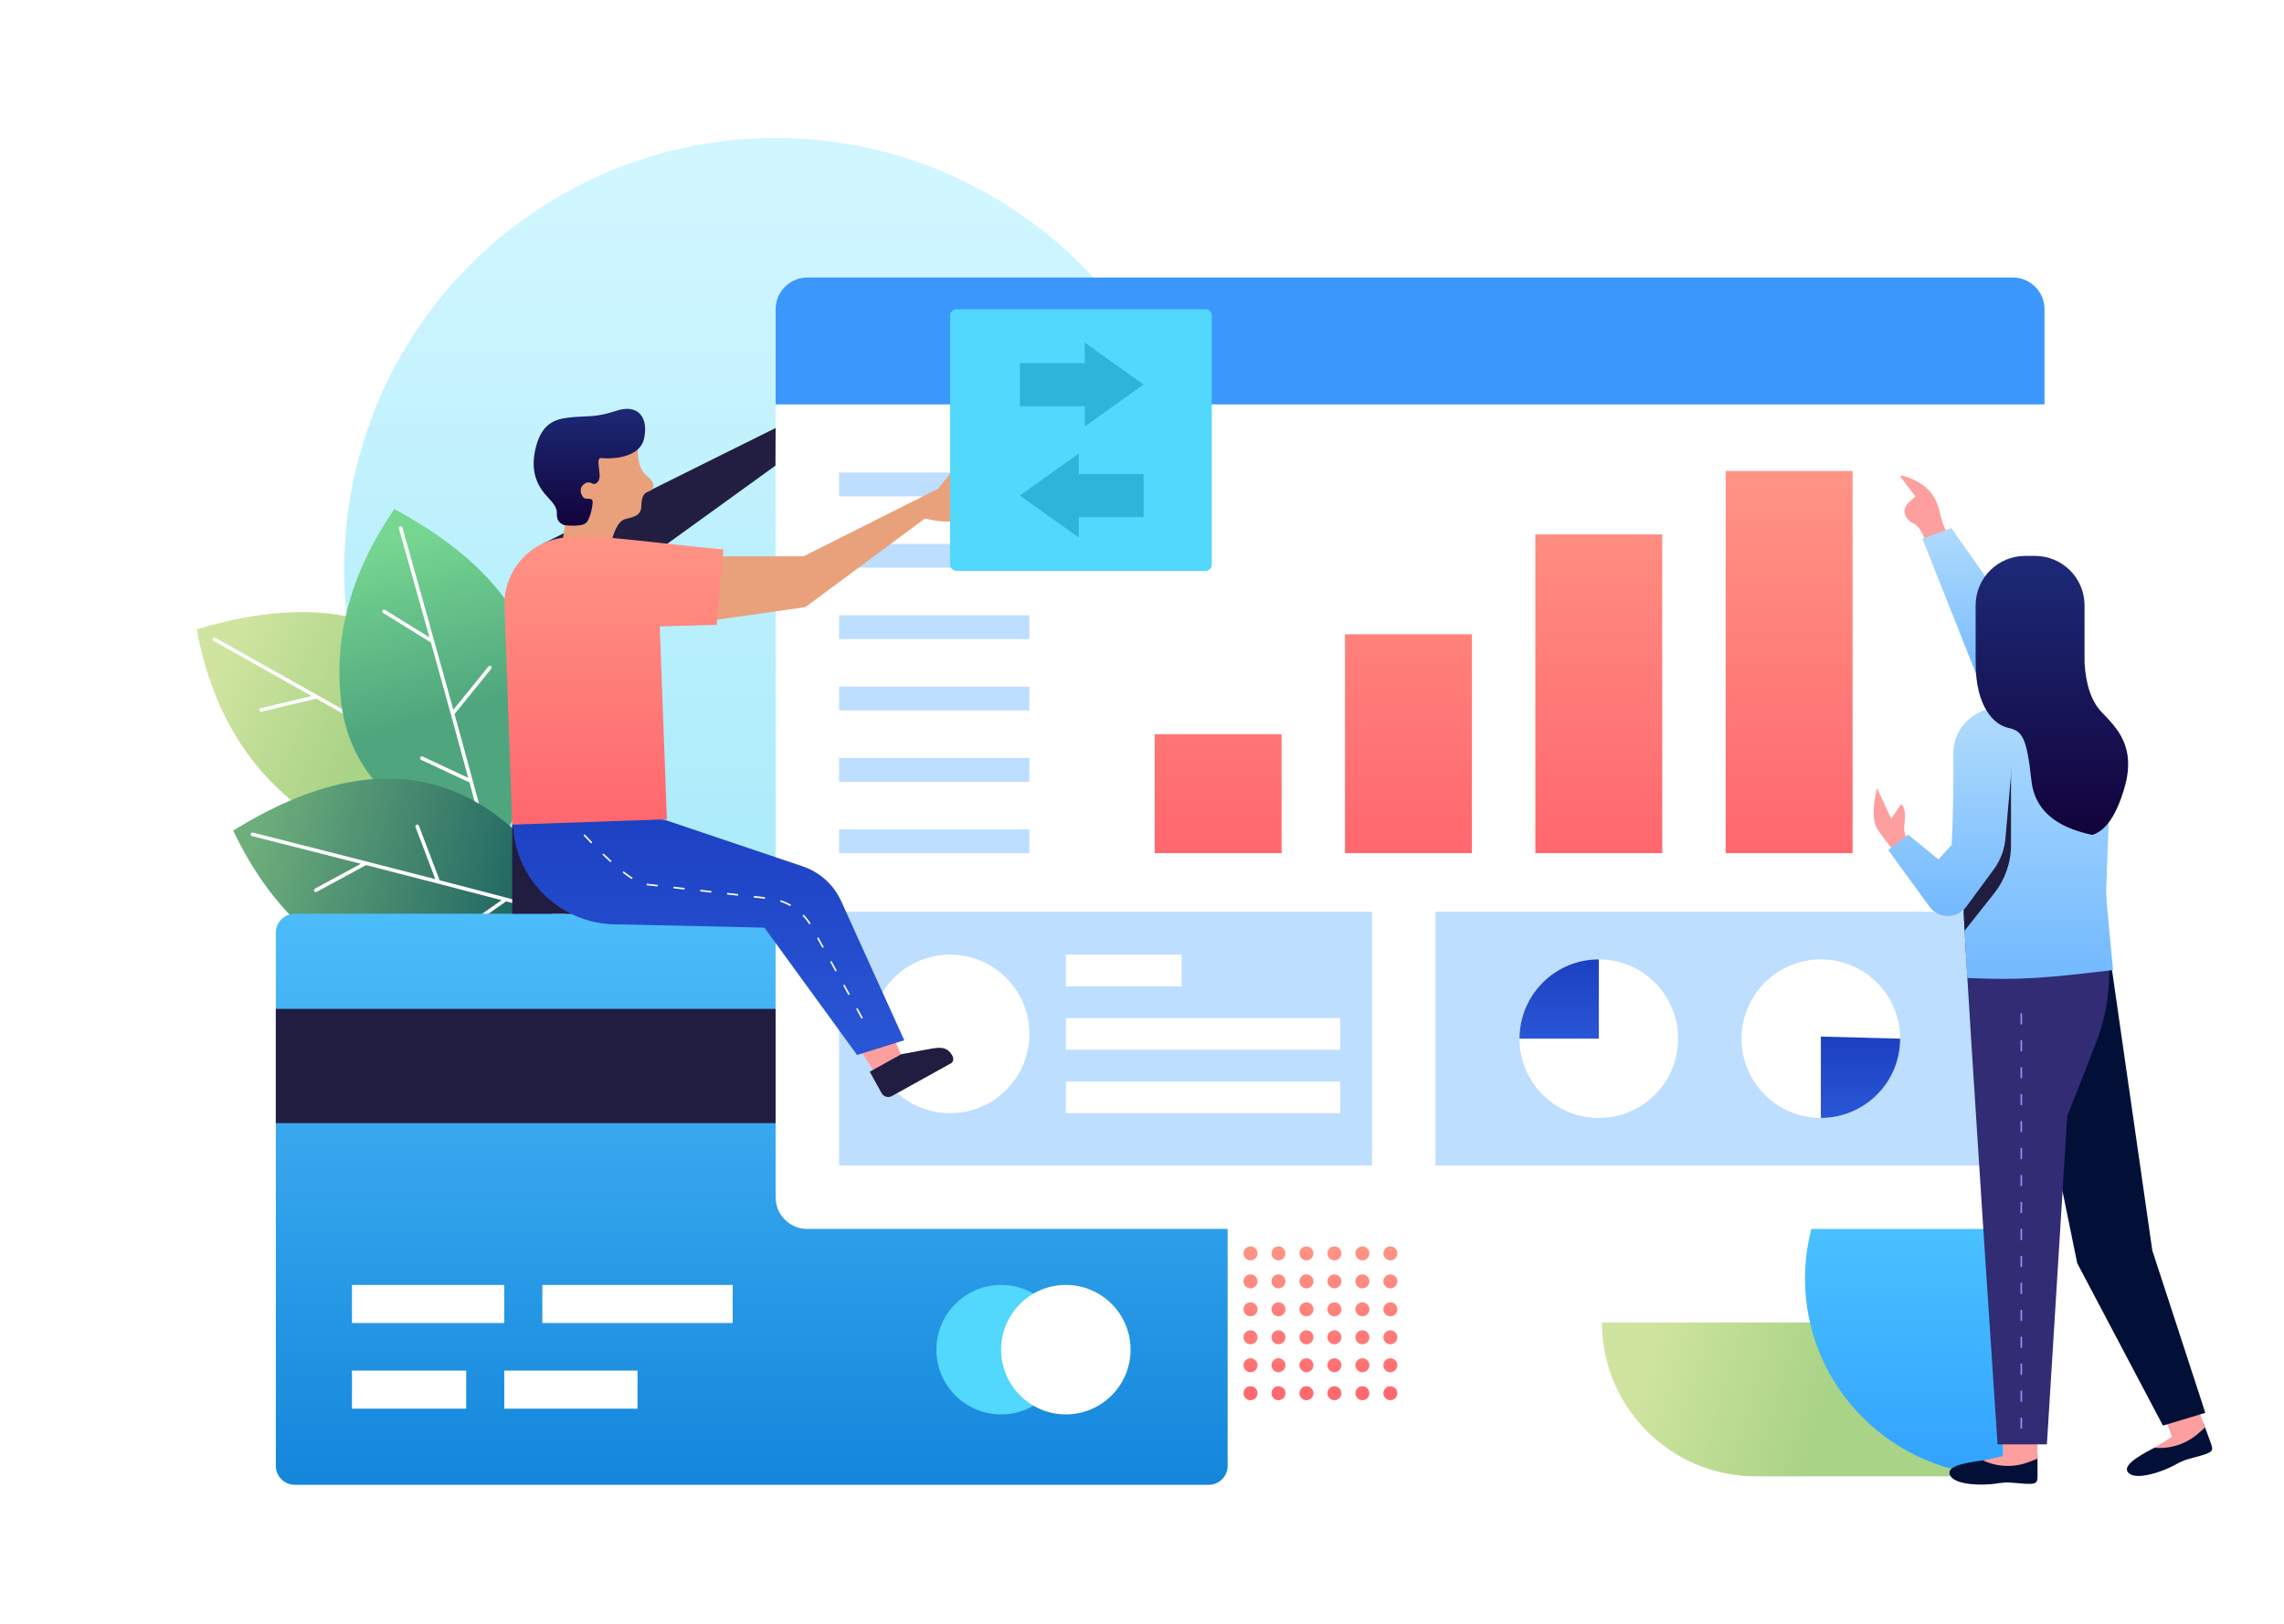 <?xml version="1.0" encoding="UTF-8"?>
<svg width="1440px" height="1024px" viewBox="0 0 1440 1024" version="1.1" xmlns="http://www.w3.org/2000/svg" xmlns:xlink="http://www.w3.org/1999/xlink">
    <!-- Generator: Sketch 53.2 (72643) - https://sketchapp.com -->
    <title>Finance</title>
    <desc>Created with Sketch.</desc>
    <defs>
        <linearGradient x1="50%" y1="7.264%" x2="50%" y2="151.058%" id="linearGradient-1">
            <stop stop-color="#D0F6FF" offset="0%"></stop>
            <stop stop-color="#8BE2F7" offset="100%"></stop>
        </linearGradient>
        <linearGradient x1="8.382%" y1="44.541%" x2="56.57%" y2="50%" id="linearGradient-2">
            <stop stop-color="#CFE49F" offset="0%"></stop>
            <stop stop-color="#A9D386" offset="100%"></stop>
        </linearGradient>
        <linearGradient x1="50%" y1="7.264%" x2="50%" y2="100%" id="linearGradient-3">
            <stop stop-color="#55D0FF" offset="0%"></stop>
            <stop stop-color="#32A2FE" offset="100%"></stop>
        </linearGradient>
        <linearGradient x1="50%" y1="0%" x2="50%" y2="100%" id="linearGradient-4">
            <stop stop-color="#FF9485" offset="0%"></stop>
            <stop stop-color="#FF676E" offset="100%"></stop>
        </linearGradient>
        <linearGradient x1="8.382%" y1="31.231%" x2="56.57%" y2="50%" id="linearGradient-5">
            <stop stop-color="#CFE49F" offset="0%"></stop>
            <stop stop-color="#A9D386" offset="100%"></stop>
        </linearGradient>
        <linearGradient x1="44.706%" y1="3.882%" x2="54.943%" y2="56.924%" id="linearGradient-6">
            <stop stop-color="#77D791" offset="0%"></stop>
            <stop stop-color="#4FA67E" offset="100%"></stop>
        </linearGradient>
        <linearGradient x1="4.766%" y1="41.063%" x2="100%" y2="60.688%" id="linearGradient-7">
            <stop stop-color="#6EAE7C" offset="0%"></stop>
            <stop stop-color="#0F575D" offset="100%"></stop>
        </linearGradient>
        <linearGradient x1="50%" y1="-2.48949813e-15%" x2="50%" y2="100%" id="linearGradient-8">
            <stop stop-color="#4DBCFA" offset="0%"></stop>
            <stop stop-color="#1486DB" offset="100%"></stop>
        </linearGradient>
        <linearGradient x1="82.577%" y1="-52.951%" x2="82.577%" y2="186.665%" id="linearGradient-9">
            <stop stop-color="#1533B6" offset="0%"></stop>
            <stop stop-color="#356BE9" offset="100%"></stop>
        </linearGradient>
        <linearGradient x1="82.577%" y1="-52.951%" x2="82.577%" y2="186.665%" id="linearGradient-10">
            <stop stop-color="#1533B6" offset="0%"></stop>
            <stop stop-color="#356BE9" offset="100%"></stop>
        </linearGradient>
        <linearGradient x1="50%" y1="0%" x2="50%" y2="100%" id="linearGradient-11">
            <stop stop-color="#FF9485" offset="0%"></stop>
            <stop stop-color="#FF676E" offset="100%"></stop>
        </linearGradient>
        <linearGradient x1="50%" y1="-27.364%" x2="50%" y2="100%" id="linearGradient-12">
            <stop stop-color="#C0E4FD" offset="0%"></stop>
            <stop stop-color="#72B9FE" offset="100%"></stop>
        </linearGradient>
        <linearGradient x1="50%" y1="-27.364%" x2="50%" y2="100%" id="linearGradient-13">
            <stop stop-color="#C0E4FD" offset="0%"></stop>
            <stop stop-color="#72B9FE" offset="100%"></stop>
        </linearGradient>
        <linearGradient x1="50%" y1="-27.364%" x2="50%" y2="100%" id="linearGradient-14">
            <stop stop-color="#C0E4FD" offset="0%"></stop>
            <stop stop-color="#72B9FE" offset="100%"></stop>
        </linearGradient>
        <linearGradient x1="50%" y1="0%" x2="50%" y2="100%" id="linearGradient-15">
            <stop stop-color="#1D2A78" offset="0%"></stop>
            <stop stop-color="#12033B" offset="100%"></stop>
        </linearGradient>
        <linearGradient x1="50%" y1="0%" x2="50%" y2="100%" id="linearGradient-16">
            <stop stop-color="#1D2A78" offset="0%"></stop>
            <stop stop-color="#12033B" offset="100%"></stop>
        </linearGradient>
        <linearGradient x1="82.577%" y1="-52.951%" x2="82.577%" y2="186.665%" id="linearGradient-17">
            <stop stop-color="#1533B6" offset="0%"></stop>
            <stop stop-color="#356BE9" offset="100%"></stop>
        </linearGradient>
        <linearGradient x1="50%" y1="0%" x2="50%" y2="100%" id="linearGradient-18">
            <stop stop-color="#FF9485" offset="0%"></stop>
            <stop stop-color="#FF676E" offset="100%"></stop>
        </linearGradient>
    </defs>
    <g id="Finance" stroke="none" stroke-width="1" fill="none" fill-rule="evenodd">
        <rect fill="#FFFFFF" x="0" y="0" width="1440" height="1024"></rect>
        <g id="Ornament" transform="translate(217, 87)">
            <circle id="Shape" fill="url(#linearGradient-1)" cx="272" cy="272" r="272"></circle>
            <path d="M793,747 L948.054,747 C1001.626,747 1045.054,790.428 1045.054,844 L890,844 C836.428,844 793,800.572 793,747 Z" id="Shape" fill="url(#linearGradient-2)"></path>
            <path d="M1046.044,843.534 C1046.044,758.342 1046.044,650.636 1046.044,595 C976.984,595 921,650.636 921,719.267 C921,787.898 976.984,843.534 1046.044,843.534 Z" id="Shape" fill="url(#linearGradient-3)"></path>
            <path d="M575.818,791.579 C575.818,794.014 573.844,795.988 571.409,795.988 C568.974,795.988 567,794.014 567,791.579 C567,789.145 568.974,787.171 571.409,787.171 C573.844,787.171 575.818,789.145 575.818,791.579 Z M575.818,773.945 C575.818,776.38 573.844,778.354 571.409,778.354 C568.974,778.354 567,776.38 567,773.945 C567,771.51 568.974,769.537 571.409,769.537 C573.844,769.537 575.818,771.51 575.818,773.945 Z M575.818,756.311 C575.818,758.746 573.844,760.72 571.409,760.72 C568.974,760.72 567,758.746 567,756.311 C567,753.876 568.974,751.903 571.409,751.903 C573.844,751.903 575.818,753.876 575.818,756.311 Z M575.818,738.677 C575.818,741.112 573.844,743.085 571.409,743.085 C568.974,743.085 567,741.112 567,738.677 C567,736.242 568.974,734.268 571.409,734.268 C573.844,734.268 575.818,736.242 575.818,738.677 Z M575.818,721.043 C575.818,723.477 573.844,725.451 571.409,725.451 C568.974,725.451 567,723.477 567,721.043 C567,718.608 568.974,716.634 571.409,716.634 C573.844,716.634 575.818,718.608 575.818,721.043 Z M575.818,703.409 C575.818,705.843 573.844,707.817 571.409,707.817 C568.974,707.817 567,705.843 567,703.409 C567,700.974 568.974,699 571.409,699 C573.844,699 575.818,700.974 575.818,703.409 Z M593.453,791.579 C593.453,794.014 591.479,795.988 589.044,795.988 C586.609,795.988 584.635,794.014 584.635,791.579 C584.635,789.145 586.609,787.171 589.044,787.171 C591.479,787.171 593.453,789.145 593.453,791.579 Z M593.453,773.945 C593.453,776.38 591.479,778.354 589.044,778.354 C586.609,778.354 584.635,776.38 584.635,773.945 C584.635,771.51 586.609,769.537 589.044,769.537 C591.479,769.537 593.453,771.51 593.453,773.945 Z M593.453,756.311 C593.453,758.746 591.479,760.72 589.044,760.72 C586.609,760.72 584.635,758.746 584.635,756.311 C584.635,753.876 586.609,751.903 589.044,751.903 C591.479,751.903 593.453,753.876 593.453,756.311 Z M593.453,738.677 C593.453,741.112 591.479,743.085 589.044,743.085 C586.609,743.085 584.635,741.112 584.635,738.677 C584.635,736.242 586.609,734.268 589.044,734.268 C591.479,734.268 593.453,736.242 593.453,738.677 Z M593.453,721.043 C593.453,723.477 591.479,725.451 589.044,725.451 C586.609,725.451 584.635,723.477 584.635,721.043 C584.635,718.608 586.609,716.634 589.044,716.634 C591.479,716.634 593.453,718.608 593.453,721.043 Z M593.453,703.409 C593.453,705.843 591.479,707.817 589.044,707.817 C586.609,707.817 584.635,705.843 584.635,703.409 C584.635,700.974 586.609,699 589.044,699 C591.479,699 593.453,700.974 593.453,703.409 Z M611.088,791.579 C611.088,794.014 609.114,795.988 606.679,795.988 C604.244,795.988 602.27,794.014 602.27,791.579 C602.27,789.145 604.244,787.171 606.679,787.171 C609.114,787.171 611.088,789.145 611.088,791.579 Z M611.088,773.945 C611.088,776.38 609.114,778.354 606.679,778.354 C604.244,778.354 602.27,776.38 602.27,773.945 C602.27,771.51 604.244,769.537 606.679,769.537 C609.114,769.537 611.088,771.51 611.088,773.945 Z M611.088,756.311 C611.088,758.746 609.114,760.72 606.679,760.72 C604.244,760.72 602.27,758.746 602.27,756.311 C602.27,753.876 604.244,751.903 606.679,751.903 C609.114,751.903 611.088,753.876 611.088,756.311 Z M611.088,738.677 C611.088,741.112 609.114,743.085 606.679,743.085 C604.244,743.085 602.27,741.112 602.27,738.677 C602.27,736.242 604.244,734.268 606.679,734.268 C609.114,734.268 611.088,736.242 611.088,738.677 Z M611.088,721.043 C611.088,723.477 609.114,725.451 606.679,725.451 C604.244,725.451 602.27,723.477 602.27,721.043 C602.27,718.608 604.244,716.634 606.679,716.634 C609.114,716.634 611.088,718.608 611.088,721.043 Z M611.088,703.409 C611.088,705.843 609.114,707.817 606.679,707.817 C604.244,707.817 602.27,705.843 602.27,703.409 C602.27,700.974 604.244,699 606.679,699 C609.114,699 611.088,700.974 611.088,703.409 Z M628.723,791.579 C628.723,794.014 626.749,795.988 624.314,795.988 C621.88,795.988 619.906,794.014 619.906,791.579 C619.906,789.145 621.88,787.171 624.314,787.171 C626.749,787.171 628.723,789.145 628.723,791.579 Z M628.723,773.945 C628.723,776.38 626.749,778.354 624.314,778.354 C621.88,778.354 619.906,776.38 619.906,773.945 C619.906,771.51 621.88,769.537 624.314,769.537 C626.749,769.537 628.723,771.51 628.723,773.945 Z M628.723,756.311 C628.723,758.746 626.749,760.72 624.314,760.72 C621.88,760.72 619.906,758.746 619.906,756.311 C619.906,753.876 621.88,751.903 624.314,751.903 C626.749,751.903 628.723,753.876 628.723,756.311 Z M628.723,738.677 C628.723,741.112 626.749,743.085 624.314,743.085 C621.88,743.085 619.906,741.112 619.906,738.677 C619.906,736.242 621.88,734.268 624.314,734.268 C626.749,734.268 628.723,736.242 628.723,738.677 Z M628.723,721.043 C628.723,723.477 626.749,725.451 624.314,725.451 C621.88,725.451 619.906,723.477 619.906,721.043 C619.906,718.608 621.88,716.634 624.314,716.634 C626.749,716.634 628.723,718.608 628.723,721.043 Z M628.723,703.409 C628.723,705.843 626.749,707.817 624.314,707.817 C621.88,707.817 619.906,705.843 619.906,703.409 C619.906,700.974 621.88,699 624.314,699 C626.749,699 628.723,700.974 628.723,703.409 Z M646.359,791.579 C646.359,794.014 644.385,795.988 641.95,795.988 C639.515,795.988 637.541,794.014 637.541,791.579 C637.541,789.145 639.515,787.171 641.95,787.171 C644.385,787.171 646.359,789.145 646.359,791.579 Z M646.359,773.945 C646.359,776.38 644.385,778.354 641.95,778.354 C639.515,778.354 637.541,776.38 637.541,773.945 C637.541,771.51 639.515,769.537 641.95,769.537 C644.385,769.537 646.359,771.51 646.359,773.945 Z M646.359,756.311 C646.359,758.746 644.385,760.72 641.95,760.72 C639.515,760.72 637.541,758.746 637.541,756.311 C637.541,753.876 639.515,751.903 641.95,751.903 C644.385,751.903 646.359,753.876 646.359,756.311 Z M646.359,738.677 C646.359,741.112 644.385,743.085 641.95,743.085 C639.515,743.085 637.541,741.112 637.541,738.677 C637.541,736.242 639.515,734.268 641.95,734.268 C644.385,734.268 646.359,736.242 646.359,738.677 Z M646.359,721.043 C646.359,723.477 644.385,725.451 641.95,725.451 C639.515,725.451 637.541,723.477 637.541,721.043 C637.541,718.608 639.515,716.634 641.95,716.634 C644.385,716.634 646.359,718.608 646.359,721.043 Z M646.359,703.409 C646.359,705.843 644.385,707.817 641.95,707.817 C639.515,707.817 637.541,705.843 637.541,703.409 C637.541,700.974 639.515,699 641.95,699 C644.385,699 646.359,700.974 646.359,703.409 Z M663.994,791.579 C663.994,794.014 662.02,795.988 659.585,795.988 C657.15,795.988 655.176,794.014 655.176,791.579 C655.176,789.145 657.15,787.171 659.585,787.171 C662.02,787.171 663.994,789.145 663.994,791.579 Z M663.994,773.945 C663.994,776.38 662.02,778.354 659.585,778.354 C657.15,778.354 655.176,776.38 655.176,773.945 C655.176,771.51 657.15,769.537 659.585,769.537 C662.02,769.537 663.994,771.51 663.994,773.945 Z M663.994,756.311 C663.994,758.746 662.02,760.72 659.585,760.72 C657.15,760.72 655.176,758.746 655.176,756.311 C655.176,753.876 657.15,751.903 659.585,751.903 C662.02,751.903 663.994,753.876 663.994,756.311 Z M663.994,738.677 C663.994,741.112 662.02,743.085 659.585,743.085 C657.15,743.085 655.176,741.112 655.176,738.677 C655.176,736.242 657.15,734.268 659.585,734.268 C662.02,734.268 663.994,736.242 663.994,738.677 Z M663.994,721.043 C663.994,723.477 662.02,725.451 659.585,725.451 C657.15,725.451 655.176,723.477 655.176,721.043 C655.176,718.608 657.15,716.634 659.585,716.634 C662.02,716.634 663.994,718.608 663.994,721.043 Z M663.994,703.409 C663.994,705.843 662.02,707.817 659.585,707.817 C657.15,707.817 655.176,705.843 655.176,703.409 C655.176,700.974 657.15,699 659.585,699 C662.02,699 663.994,700.974 663.994,703.409 Z" id="Shape" fill="url(#linearGradient-4)"></path>
        </g>
        <g id="Plant" transform="translate(124, 321)">
            <path d="M199,188.174 C142.719,213.593 97.723,213.271 64.013,187.209 C30.303,161.146 8.965,124.033 0,75.871 C105.372,44.228 171.705,81.663 199,188.174 Z" id="Shape" fill="url(#linearGradient-5)"></path>
            <path d="M115.899,142.471 C103.751,135.579 90.244,127.943 75.378,119.562 L40.892,127.819 C40.28,127.966 39.666,127.587 39.52,126.973 C39.374,126.359 39.752,125.743 40.363,125.596 L72.452,117.912 C53.897,107.455 33.274,95.865 10.584,83.141 C10.034,82.833 9.838,82.137 10.145,81.586 C10.452,81.035 11.145,80.838 11.695,81.145 C53.125,104.378 87.662,123.832 115.306,139.509 L111.739,104.426 C111.585,102.91 113.851,102.678 114.005,104.194 L117.736,140.887 C154.593,161.799 178.83,175.796 190.452,182.88 C190.99,183.208 191.161,183.911 190.834,184.45 C190.508,184.99 189.807,185.161 189.27,184.834 C182.316,180.595 170.826,173.871 154.803,164.662 C154.761,164.684 154.717,164.704 154.671,164.72 L123.156,176.271 C122.565,176.487 121.911,176.182 121.696,175.589 C121.48,174.996 121.784,174.34 122.375,174.124 L152.227,163.183 C141.985,157.305 129.997,150.469 116.263,142.677 C116.13,142.633 116.006,142.564 115.899,142.471 Z" id="Shape" fill="#FFFFFF" fill-rule="nonzero"></path>
            <path d="M186.397,220 C128.544,198.082 96.868,166.009 91.368,123.78 C85.869,81.551 96.945,40.291 124.595,0 C221.65,52.276 242.251,125.61 186.397,220 Z" id="Shape" fill="url(#linearGradient-6)" fill-rule="nonzero"></path>
            <path d="M162.564,129.305 C173.864,170.24 181.123,197.332 184.343,210.586 C184.492,211.199 184.118,211.817 183.509,211.967 C182.899,212.117 182.284,211.741 182.135,211.128 C180.209,203.197 176.831,190.292 172,172.413 C171.955,172.399 171.911,172.381 171.867,172.361 L141.516,158.166 C140.947,157.9 140.7,157.22 140.965,156.648 C141.229,156.076 141.905,155.828 142.474,156.094 L171.223,169.539 C168.13,158.117 164.478,144.779 160.266,129.526 C160.204,129.4 160.165,129.263 160.155,129.121 C156.43,115.63 152.269,100.648 147.673,84.175 L117.541,65.545 C117.007,65.215 116.84,64.511 117.168,63.973 C117.497,63.436 118.197,63.268 118.731,63.598 L146.768,80.933 C141.03,60.375 134.629,37.549 127.566,12.454 C127.395,11.847 127.746,11.215 128.35,11.043 C128.953,10.872 129.581,11.225 129.752,11.832 C142.648,57.652 153.337,95.909 161.819,126.607 L183.962,99.273 C184.919,98.092 186.681,99.536 185.724,100.717 L162.564,129.305 Z" id="Shape" fill="#FFFFFF" fill-rule="nonzero"></path>
            <path d="M244,259.563 C196.224,298.76 152.711,310.149 113.461,293.728 C74.211,277.307 44.058,246.992 23,202.781 C116.556,144.804 190.223,163.731 244,259.563 Z" id="Shape" fill="url(#linearGradient-7)"></path>
            <path d="M153.169,234.117 C194.135,244.713 221.137,251.916 234.181,255.729 C234.784,255.906 235.13,256.538 234.954,257.142 C234.778,257.747 234.146,258.093 233.543,257.917 C225.738,255.636 212.915,252.135 195.076,247.416 C195.041,247.448 195.003,247.478 194.963,247.506 L167.52,266.793 C167.006,267.155 166.296,267.03 165.935,266.515 C165.574,266 165.698,265.289 166.212,264.927 L192.208,246.658 C180.807,243.649 167.474,240.171 152.209,236.223 C152.07,236.214 151.932,236.181 151.804,236.118 C138.303,232.627 123.297,228.77 106.788,224.548 L75.629,241.434 C75.076,241.733 74.385,241.527 74.086,240.974 C73.787,240.42 73.993,239.729 74.545,239.429 L103.538,223.718 C82.933,218.451 60.04,212.629 34.859,206.251 C34.25,206.097 33.881,205.477 34.035,204.867 C34.189,204.257 34.808,203.887 35.417,204.041 C81.395,215.687 119.745,225.479 150.469,233.419 L137.985,200.553 C137.445,199.133 139.572,198.322 140.112,199.742 L153.169,234.117 Z" id="Shape" fill="#FFFFFF" fill-rule="nonzero"></path>
        </g>
        <g id="Credit-Card" transform="translate(173.903, 576.196)">
            <path d="M12,-2.8449465e-14 L588.097,-2.66731082e-14 C594.725,-2.78943535e-14 600.097,5.373 600.097,12 L600.097,348.168 C600.097,354.796 594.725,360.168 588.097,360.168 L12,360.168 C5.373,360.168 -2.49245069e-13,354.796 -2.82440737e-13,348.168 L-2.82440737e-13,12 C-2.83217894e-13,5.373 5.373,-2.54518628e-14 12,-2.8449465e-14 Z" id="Shape" fill="url(#linearGradient-8)"></path>
            <polygon id="Shape" fill="#211D41" points="-2.84217094e-13 60.028 600.097 60.028 600.097 132.062 -2.84217094e-13 132.062"></polygon>
            <path d="M48.008,234.109 L144.023,234.109 L144.023,258.121 L48.008,258.121 L48.008,234.109 Z M48.008,288.135 L120.019,288.135 L120.019,312.146 L48.008,312.146 L48.008,288.135 Z M168.027,234.109 L288.047,234.109 L288.047,258.121 L168.027,258.121 L168.027,234.109 Z M144.023,288.135 L228.037,288.135 L228.037,312.146 L144.023,312.146 L144.023,288.135 Z" id="Shape" fill="#FFFFFF"></path>
            <ellipse id="Shape" fill="#52D7FD" cx="457.274" cy="274.928" rx="40.807" ry="40.819"></ellipse>
            <ellipse id="Shape" fill="#FFFFFF" cx="498.081" cy="274.928" rx="40.807" ry="40.819"></ellipse>
        </g>
        <g id="Tab" transform="translate(489, 175)">
            <path d="M20,2.27373675e-13 L780,2.27373675e-13 C791.046,2.25344614e-13 800,8.954 800,20 L800,580 C800,591.046 791.046,600 780,600 L20,600 C8.954,600 1.3527075e-15,591.046 0,580 L0,20 C-1.3527075e-15,8.954 8.954,2.29402737e-13 20,2.27373675e-13 Z" id="Shape" fill="#FFFFFF"></path>
            <path d="M40,400 L376,400 L376,560 L40,560 L40,400 Z M416,400 L795,400 L795,560 L416,560 L416,400 Z" id="Shape" fill="#BDDEFF"></path>
            <path d="M110,527 C82.386,527 60,504.614 60,477 C60,449.386 82.386,427 110,427 C137.614,427 160,449.386 160,477 C160,504.614 137.614,527 110,527 Z M183,427 L256,427 L256,447 L183,447 L183,427 Z M183,507 L356,507 L356,527 L183,527 L183,507 Z M183,467 L356,467 L356,487 L183,487 L183,467 Z" id="Shape" fill="#FFFFFF"></path>
            <circle id="Shape" fill="#FFFFFF" cx="519" cy="480" r="50"></circle>
            <path d="M519,430 C491.386,430 469,452.386 469,480 L519,480 C519,459.085 519,442.419 519,430 Z" id="Shape" fill="url(#linearGradient-9)"></path>
            <circle id="Shape" fill="#FFFFFF" cx="659" cy="480" r="50"></circle>
            <path d="M659,478.678 C659,479.559 659,496.667 659,530 C686.614,530 709,507.614 709,480 C709,480 692.333,479.559 659,478.678 Z" id="Shape" fill="url(#linearGradient-10)"></path>
            <path d="M239,288 L319,288 L319,363 L239,363 L239,288 Z M359,225 L439,225 L439,363 L359,363 L359,225 Z M479,162 L559,162 L559,363 L479,363 L479,162 Z M599,122 L679,122 L679,363 L599,363 L599,122 Z" id="Combined-Shape" fill="url(#linearGradient-11)"></path>
            <path d="M40,348 L160,348 L160,363 L40,363 L40,348 Z M40,303 L160,303 L160,318 L40,318 L40,303 Z M40,258 L160,258 L160,273 L40,273 L40,258 Z M40,213 L160,213 L160,228 L40,228 L40,213 Z M40,168 L160,168 L160,183 L40,183 L40,168 Z M40,123 L160,123 L160,138 L40,138 L40,123 Z" id="Shape" fill="#BDDEFF"></path>
            <path d="M20,7.10542736e-14 L780,7.10542736e-14 C791.046,6.90252123e-14 800,8.954 800,20 L800,80 L1.30739863e-12,80 L1.30739863e-12,20 C1.30604593e-12,8.954 8.954,7.30833348e-14 20,7.10542736e-14 Z" id="Shape" fill="#3B97FC"></path>
        </g>
        <g id="Women" transform="translate(1172.958, 300)">
            <path d="M93.188,622.183 C97.594,619.575 101.71,617.575 105.536,616.182 C111.275,614.094 111.643,616.24 111.644,618.705 C111.644,621.169 111.644,626.702 111.644,631.171 C111.644,635.64 110.259,636.133 102.391,635.595 C94.522,635.058 93.559,634.33 85.305,635.595 C77.052,636.861 60.391,636.618 56.758,630.816 C53.126,625.014 64.845,622.631 75.089,621.241 C81.919,620.315 87.951,620.629 93.188,622.183 Z" id="Shape" fill="#021038"></path>
            <path d="M111.608,595.946 L111.608,619.869 L106.421,621.898 C96.995,625.585 86.47,625.254 77.295,620.98 L89.98,618.245 L89.98,595.946 L111.608,595.946 Z" id="Shape" fill="#FE9F9F"></path>
            <path d="M200.751,608.682 C203.999,604.724 207.183,601.437 210.302,598.82 C214.981,594.895 216.061,596.786 216.904,599.101 C217.747,601.417 219.639,606.616 221.168,610.815 C222.696,615.015 221.564,615.952 213.986,618.138 C206.408,620.324 205.255,619.969 197.931,623.981 C190.608,627.994 174.869,633.464 169.471,629.254 C164.073,625.044 174.271,618.796 183.422,613.987 C189.523,610.781 195.299,609.012 200.751,608.682 Z" id="Shape" fill="#021038"></path>
            <polygon id="Shape" fill="#FFFFFF" points="51.902 142.902 81.169 210.707 33.328 245.963 1.42108547e-14 175.452"></polygon>
            <path d="M209.087,577.728 L217.269,600.207 L213.089,603.888 C205.492,610.577 195.489,613.865 185.405,612.988 L196.389,606.078 L188.763,585.125 L209.087,577.728 Z" id="Shape" fill="#FE9F9F"></path>
            <polygon id="Shape" fill="#021038" points="144.575 260.975 157.309 302.669 184.022 488.592 217.441 590.961 190.724 599.011 136.67 496.604 104.94 341"></polygon>
            <path d="M30.481,231.077 C27.968,227.713 27.09,223.543 27.847,218.567 C28.605,213.592 27.919,209.696 25.789,206.879 L19.39,216.247 L10.467,197 C7.577,209.055 7.577,217.516 10.467,222.384 C13.356,227.251 18.464,233.777 25.789,241.96 L30.481,231.077 Z" id="Shape" fill="#FE9F9F"></path>
            <path d="M86.439,610.866 C71.964,393.626 64.726,278.097 64.726,264.28 C64.726,243.554 154.81,206.092 154.81,264.28 C154.81,277.772 155.341,291.085 156.404,304.216 C157.881,322.465 155.162,340.81 148.457,357.847 L130.377,403.78 L117.556,610.866 L86.439,610.866 Z" id="Shape" fill="#312C74"></path>
            <path d="M159.26,311.735 C116.981,316.71 102.455,318.267 67.322,316.75 C65.891,292.293 64.726,268.624 64.726,264.28 C64.726,252.872 62.685,224.095 58.601,177.95 C58.526,177.1 58.488,176.247 58.488,175.394 C58.488,159.377 71.472,146.394 87.488,146.394 L139.321,146.394 C139.563,146.394 139.804,146.398 140.046,146.407 C150.642,146.807 158.908,155.722 158.508,166.318 L154.81,264.28 C156.539,282.928 158.022,298.746 159.26,311.735 Z" id="Shape" fill="url(#linearGradient-12)"></path>
            <path d="M94.93,182.171 L94.93,232.896 C94.93,243.926 91.209,254.634 84.368,263.286 C78.118,271.191 71.868,279.095 65.618,287 C65.192,278.633 64.726,266.652 64.726,264.28 C64.726,260.101 64.452,253.591 63.904,244.75 C72.093,244.75 82.435,223.89 94.93,182.171 Z" id="Shape" fill="#211D41"></path>
            <path d="M41.118,41.565 C38.894,35.242 36.397,31.462 33.627,30.224 C29.472,28.367 24.653,22.732 30.575,16.733 L34.661,13.111 L25.042,0.386 C25.771,-0.53 28.633,0.185 33.627,2.533 C41.118,6.054 46.184,10.918 48.855,18.964 C51.526,27.009 50.199,30.038 59.179,43.13 L44.148,47.308 L41.118,41.565 Z" id="Shape" fill="#FE9F9F"></path>
            <polygon id="Shape" fill="url(#linearGradient-13)" points="75.773 132.152 39.073 39.734 57.278 33 99.118 92.389"></polygon>
            <path d="M76.217,154.896 C79.456,154.974 83.656,156.231 88.817,158.668 C93.979,161.104 96.461,166 96.266,173.354 L91.409,228.822 C90.794,235.84 88.261,242.554 84.086,248.229 L66.752,271.791 C65.878,272.979 64.826,274.026 63.634,274.894 C57.208,279.579 48.2,278.166 43.516,271.739 L17.467,236 L30.111,226.364 L49.153,241.978 L57.487,232.846 C58.259,218.798 58.645,201.715 58.645,181.596 C58.645,161.477 64.502,152.577 76.217,154.896 Z" id="Shape" fill="url(#linearGradient-14)"></path>
            <path d="M146.213,226.499 C122.546,221.62 109.739,210.211 107.792,192.27 C104.872,165.358 102.223,160.928 93.194,159.009 C84.165,157.089 72.621,145.597 72.621,117.958 L72.621,81.773 C72.621,64.542 86.59,50.573 103.821,50.573 L110.088,50.573 C127.319,50.573 141.288,64.542 141.288,81.773 L141.288,117.958 C142.136,132.069 145.728,142.439 152.064,149.067 C161.569,159.009 173.973,170.765 166.495,196.67 C161.51,213.94 154.749,223.883 146.213,226.499 Z" id="Shape" fill="url(#linearGradient-15)"></path>
            <path d="M101.912,600.967 L100.912,600.967 L100.912,593.967 L101.912,593.967 L101.912,600.967 Z M101.912,583.967 L100.912,583.967 L100.912,576.967 L101.912,576.967 L101.912,583.967 Z M101.912,566.967 L100.912,566.967 L100.912,559.967 L101.912,559.967 L101.912,566.967 Z M101.912,549.967 L100.912,549.967 L100.912,542.967 L101.912,542.967 L101.912,549.967 Z M101.912,532.967 L100.912,532.967 L100.912,525.967 L101.912,525.967 L101.912,532.967 Z M101.912,515.967 L100.912,515.967 L100.912,508.967 L101.912,508.967 L101.912,515.967 Z M101.912,498.967 L100.912,498.967 L100.912,491.967 L101.912,491.967 L101.912,498.967 Z M101.912,481.967 L100.912,481.967 L100.912,474.967 L101.912,474.967 L101.912,481.967 Z M101.912,464.967 L100.912,464.967 L100.912,457.967 L101.912,457.967 L101.912,464.967 Z M101.912,447.967 L100.912,447.967 L100.912,440.967 L101.912,440.967 L101.912,447.967 Z M101.912,430.967 L100.912,430.967 L100.912,423.967 L101.912,423.967 L101.912,430.967 Z M101.912,413.967 L100.912,413.967 L100.912,406.967 L101.912,406.967 L101.912,413.967 Z M101.912,396.967 L100.912,396.967 L100.912,389.967 L101.912,389.967 L101.912,396.967 Z M101.912,379.967 L100.912,379.967 L100.912,372.967 L101.912,372.967 L101.912,379.967 Z M101.912,362.967 L100.912,362.967 L100.912,355.967 L101.912,355.967 L101.912,362.967 Z M101.912,345.967 L100.912,345.967 L100.912,338.967 L101.912,338.967 L101.912,345.967 Z" id="Shape" fill="#A587FF" fill-rule="nonzero"></path>
        </g>
        <g id="Men" transform="translate(318.075, 257.809)">
            <polygon id="Shape" fill="#221E41" points="170.822 35.826 55.637 119.061 23.855 85.191 170.919 12.094"></polygon>
            <polygon id="Shape" fill="#211D41" points="13.606 239.6 76.258 280.046 111.857 318.429 4.844 318.429 4.844 262.177"></polygon>
            <polygon id="Shape" fill="#FE9F9F" points="233.265 418.216 224.419 404.465 244.142 393.74 251.492 410.681"></polygon>
            <path d="M230.268,418.03 L250.137,407.017 L265.051,404.241 C272.638,402.972 278.488,400.928 282.388,407.965 C283.39,409.772 283.005,411.901 281.528,412.72 L244.263,433.376 C241.944,434.662 239.023,433.824 237.738,431.505 L230.268,418.03 Z" id="Shape" fill="#211D41"></path>
            <path d="M66.074,89.14 L36.453,84.978 L38.046,73.643 C32.712,62.289 32.778,47.572 38.244,29.492 C43.711,11.411 59.015,8.528 84.156,20.842 C83.376,31.61 85.225,38.739 89.704,42.23 C96.422,47.465 93.813,51.106 91.081,51.971 C88.348,52.836 86.393,54.686 86.291,60.979 C86.189,67.272 82.244,67.966 76.022,69.583 C71.875,70.662 68.558,77.181 66.074,89.14 Z" id="Shape" fill="#E9A17C"></path>
            <path d="M37.68,73.348 C35.056,72.359 33.547,70.718 33.153,68.424 C32.562,64.984 34.563,63.388 27.799,56.313 C21.035,49.237 15.608,39.887 19.922,23.618 C24.236,7.349 34,6.026 43.739,5.2 C53.477,4.373 57.43,5.51 70.815,1.139 C84.201,-3.233 90.931,5.478 87.997,18.771 C85.064,32.063 64.947,31.551 61.414,31.054 C57.88,30.557 59.622,35.868 59.97,41.326 C60.318,46.784 56.826,47.959 55.551,47.185 C54.276,46.411 51.567,45.505 49.094,48.507 C46.622,51.509 49.021,56.301 50.962,56.574 C52.903,56.847 55.488,56.29 55.573,58.501 C55.659,60.712 54.47,67.512 52.19,71.1 C50.67,73.491 45.833,74.241 37.68,73.348 Z" id="Shape" fill="url(#linearGradient-16)"></path>
            <path d="M18.243,247.774 L101.009,259.191 L188.029,288.545 C198.797,292.177 207.574,300.115 212.266,310.465 L252.037,398.191 L222.285,407.487 L163.875,327.191 L73.284,325.136 C37.017,326.402 6.59,298.029 5.324,261.762 L18.243,247.774 Z" id="Shape" fill="url(#linearGradient-17)"></path>
            <path d="M127.925,93.023 L188.495,93.023 L273.424,50.357 L281.463,40.191 L281.463,49.468 L301.755,49.468 C299.796,60.009 295.924,66.583 290.14,69.192 C284.355,71.801 276,71.801 265.075,69.192 L189.689,125.061 L127.925,133.858 L127.925,93.023 Z" id="Shape" fill="#E9A17C"></path>
            <path d="M138.025,88.728 L133.752,136.191 L97.883,137.191 L102.388,258.835 L4.838,262.242 L0.026,124.459 C-0.783,101.277 17.353,81.828 40.535,81.018 L53.696,80.559 C62.737,80.243 109.53,86.056 138.025,88.728 Z" id="Shape" fill="url(#linearGradient-18)"></path>
            <path d="M49.79,269.033 L50.517,268.347 C52.175,270.103 53.788,271.786 55.355,273.394 L54.639,274.092 C53.068,272.48 51.451,270.794 49.79,269.033 Z M61.732,281.163 L62.427,280.443 C64.196,282.15 65.894,283.742 67.522,285.219 L66.85,285.959 C65.214,284.475 63.508,282.876 61.732,281.163 Z M74.494,292.463 L75.112,291.676 C77.146,293.273 79.03,294.624 80.76,295.728 L80.222,296.571 C78.463,295.449 76.553,294.079 74.494,292.463 Z M89.601,300.428 L89.715,299.435 L96.669,300.232 L96.555,301.226 L89.601,300.428 Z M106.49,302.365 L106.604,301.372 L113.559,302.169 L113.445,303.163 L106.49,302.365 Z M123.379,304.302 L123.493,303.309 L130.448,304.106 L130.334,305.099 L123.379,304.302 Z M140.269,306.239 L140.383,305.245 L147.337,306.043 L147.223,307.036 L140.269,306.239 Z M157.158,308.176 L157.272,307.182 L164.226,307.98 L164.113,308.973 L157.158,308.176 Z M173.828,310.807 L174.141,309.857 C176.396,310.6 178.569,311.567 180.629,312.742 L180.133,313.61 C178.132,312.468 176.02,311.529 173.828,310.807 Z M187.89,319.649 L188.611,318.955 C190.253,320.661 191.723,322.53 192.999,324.537 L192.154,325.073 C190.915,323.123 189.487,321.307 187.89,319.649 Z M197.046,333.8 L197.921,333.317 L201.304,339.446 L200.428,339.929 L197.046,333.8 Z M205.261,348.684 L206.136,348.201 L209.519,354.329 L208.643,354.812 L205.261,348.684 Z M213.475,363.567 L214.351,363.084 L217.733,369.213 L216.858,369.696 L213.475,363.567 Z M221.69,378.451 L222.565,377.968 L225.948,384.096 L225.072,384.579 L221.69,378.451 Z" id="Shape" fill="#FFFFFF" fill-rule="nonzero"></path>
        </g>
        <g id="Data" transform="translate(599, 195)">
            <path d="M4,0 L161,0 C163.209,-4.05812251e-16 165,1.791 165,4 L165,161 C165,163.209 163.209,165 161,165 L4,165 C1.791,165 0,163.209 0,161 L0,4 C0,1.791 1.791,4.05812251e-16 4,0 Z" id="Shape" fill="#52D7FD" fill-rule="nonzero"></path>
            <path d="M84.867,61.164 L44,61.164 L44,33.988 L84.867,33.988 L84.867,21 L122,47.5 L84.867,74 L84.867,61.164 Z M81.133,131.164 L81.133,144 L44,117.5 L81.133,91 L81.133,103.988 L122,103.988 L122,131.164 L81.133,131.164 Z" id="Shape" fill="#2EB3DA"></path>
        </g>
    </g>
</svg>